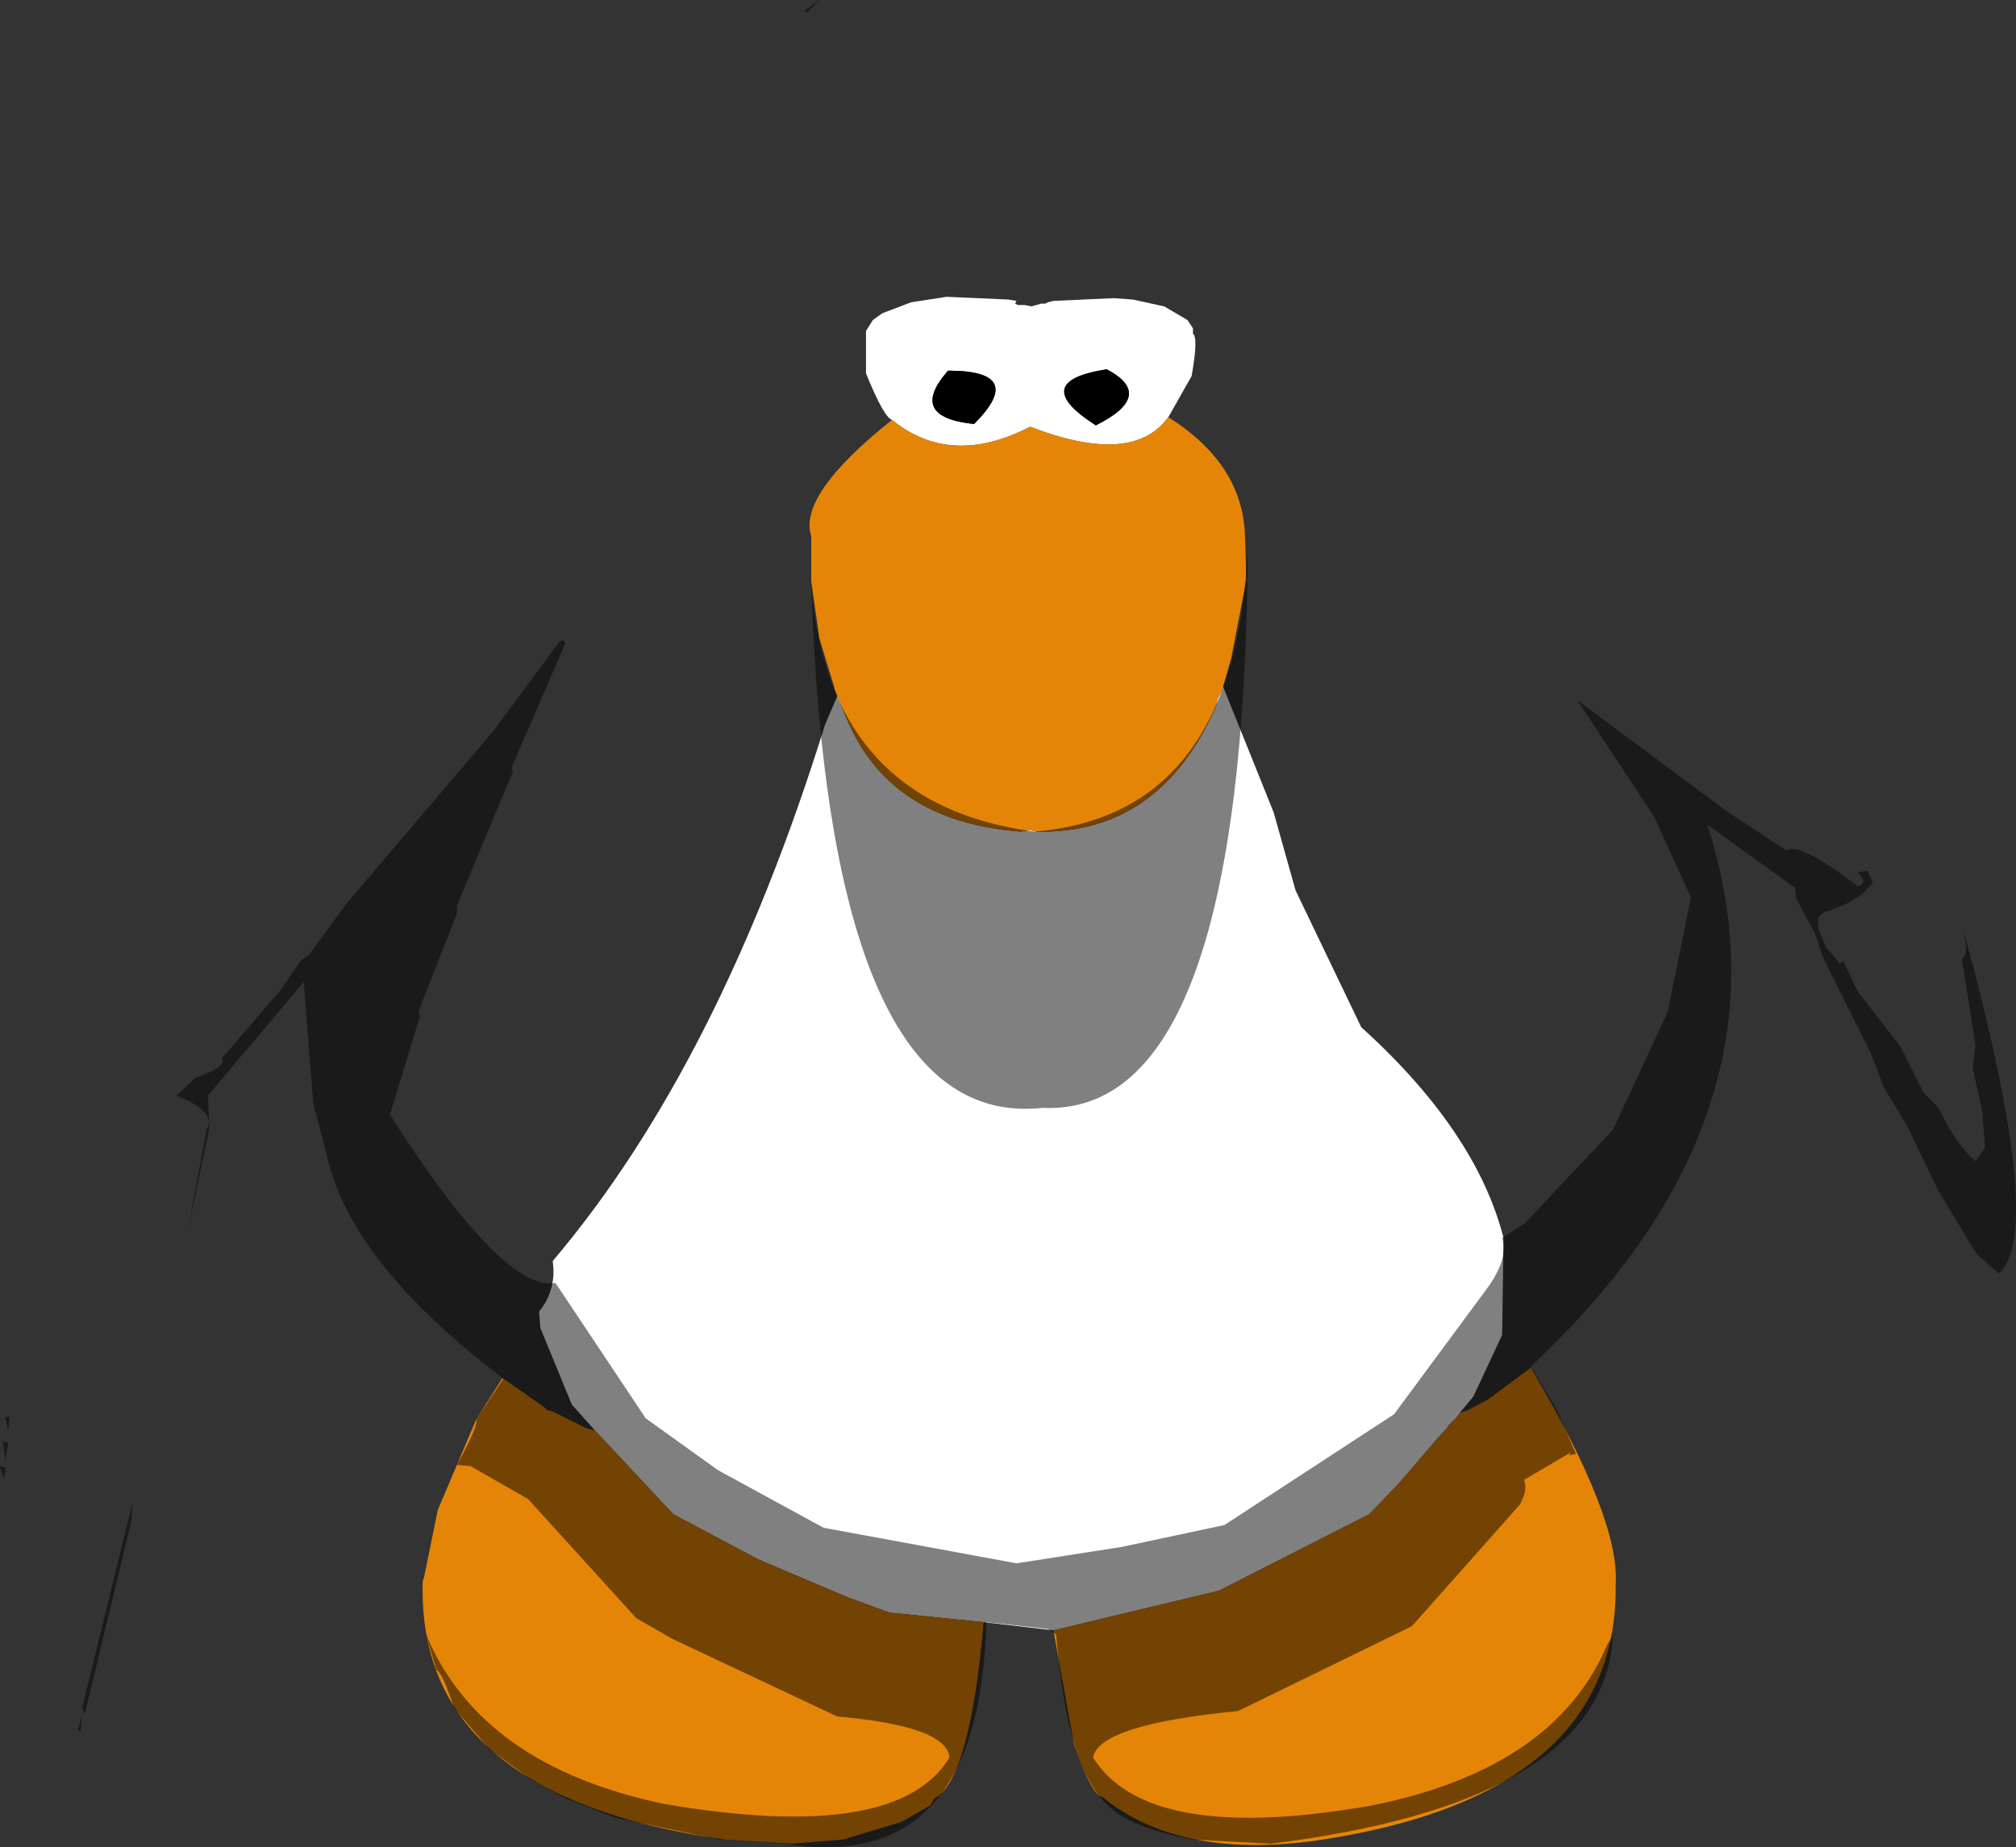 <?xml version="1.0" encoding="UTF-8" standalone="no"?>
<svg xmlns:ffdec="https://www.free-decompiler.com/flash" xmlns:xlink="http://www.w3.org/1999/xlink" ffdec:objectType="shape" height="337.65px" width="368.4px" xmlns="http://www.w3.org/2000/svg">
  <rect width="100%" height="100%" fill="#333333" stroke="none"/>
  <g transform="matrix(1.0, 0.0, 0.0, 1.0, 184.75, 135.5)">
    <path d="M-21.75 -58.75 Q-23.25 -59.25 -26.5 -67.25 L-26.5 -75.0 -25.25 -77.0 -23.5 -78.25 -18.25 -80.25 -11.75 -81.25 -0.5 -80.75 1.0 -80.5 0.75 -80.0 1.25 -79.75 2.5 -79.75 3.75 -79.5 5.5 -80.0 6.25 -80.0 6.75 -80.25 7.75 -80.5 18.75 -81.0 22.25 -80.75 28.0 -79.5 32.25 -77.0 33.25 -75.5 33.25 -74.5 Q34.25 -73.75 33.0 -66.75 L28.75 -59.25 Q22.25 -50.25 3.5 -57.5 -11.0 -50.0 -21.75 -58.75 M38.75 -10.0 L48.0 13.0 52.0 27.25 64.0 52.25 Q85.0 71.25 90.0 90.75 L89.75 108.5 84.5 119.75 82.0 122.75 81.5 123.5 80.0 125.0 79.5 125.75 78.5 126.75 71.0 135.5 65.5 141.25 38.0 155.25 7.75 162.5 -5.0 161.0 -22.25 159.25 -29.75 156.5 -46.25 149.5 -61.75 141.25 -76.0 126.0 -80.25 121.25 -86.0 107.25 -86.25 104.25 Q-83.0 100.25 -83.75 95.0 -53.25 59.0 -34.0 -3.0 L-31.75 -8.25 -31.5 -7.75 -29.75 -3.5 Q-21.75 14.75 1.75 16.5 L3.25 16.25 3.5 16.25 4.75 16.5 Q27.25 17.0 37.5 -6.5 L37.75 -7.75 38.5 -9.25 38.75 -10.0 M17.5 -68.0 Q3.0 -65.75 15.5 -57.75 26.5 -63.25 17.5 -68.0 M-11.5 -67.75 Q-19.0 -59.25 -6.75 -58.0 3.0 -67.75 -11.5 -67.75" fill="#ffffff" fill-rule="evenodd" stroke="none"/>
    <path d="M17.5 -68.0 Q26.5 -63.25 15.5 -57.75 3.0 -65.75 17.5 -68.0 M-11.5 -67.75 Q3.0 -67.75 -6.75 -58.0 -19.0 -59.25 -11.5 -67.75" fill="#000000" fill-rule="evenodd" stroke="none"/>
    <path d="M28.75 -59.25 Q42.25 -50.75 42.75 -37.75 L43.0 -29.5 40.25 -15.25 38.75 -10.0 38.5 -9.25 37.75 -7.75 37.5 -6.5 Q27.25 17.0 4.75 16.5 L3.5 16.25 3.25 16.25 1.75 16.5 Q-21.75 14.75 -29.75 -3.5 L-31.5 -7.75 -31.75 -8.25 -32.0 -9.0 -32.25 -9.5 -32.25 -9.75 -35.0 -18.75 -36.5 -29.25 -36.5 -37.5 Q-39.0 -45.0 -21.75 -58.75 -11.0 -50.0 3.5 -57.5 22.25 -50.25 28.75 -59.25 M82.0 122.75 L83.5 122.25 87.25 120.25 95.0 114.5 Q111.25 142.0 110.5 154.0 111.0 193.0 55.25 201.0 30.5 204.25 16.75 193.0 14.75 192.75 11.5 183.25 L7.75 162.5 38.0 155.25 65.5 141.25 71.0 135.5 78.5 126.75 79.5 125.75 80.0 125.0 81.5 123.5 82.0 122.75 M-5.0 161.0 Q-7.5 189.75 -14.0 193.25 L-14.75 194.5 -20.0 197.5 -30.75 200.75 -40.0 201.5 -52.25 200.75 Q-108.75 192.75 -107.5 153.5 L-107.25 152.75 -104.75 140.5 -97.75 124.0 -93.0 116.5 -92.75 116.5 -85.25 121.75 -84.75 122.25 -83.75 122.5 -77.75 125.5 -76.0 126.0 -61.75 141.25 -46.25 149.5 -29.75 156.5 -22.25 159.25 -5.0 161.0" fill="#e58508" fill-rule="evenodd" stroke="none"/>
    <path d="M-35.0 -135.5 L-37.25 -133.25 -37.75 -133.5 -35.0 -135.5 M-82.5 -18.25 L-81.75 -18.5 -81.5 -17.75 -91.25 4.75 -91.0 5.5 -101.25 30.0 -101.25 31.5 -108.25 49.25 -108.0 50.25 -113.5 68.25 Q-92.75 100.75 -83.25 99.0 L-66.75 123.75 -53.5 133.25 -34.25 143.75 1.0 150.25 20.25 147.25 39.0 143.25 70.0 123.0 87.0 100.0 Q91.0 94.5 89.75 90.75 L94.0 88.0 110.0 71.0 120.0 49.5 124.25 28.5 117.5 13.75 103.5 -7.5 130.75 12.75 141.75 20.0 Q144.0 18.25 154.75 26.5 156.75 26.0 154.75 24.0 L156.45 23.6 157.5 25.75 Q155.0 29.4 148.5 31.25 L147.5 32.25 147.5 34.25 149.0 37.75 151.0 40.0 151.5 40.75 152.0 40.0 154.75 45.75 162.5 55.75 166.75 64.25 169.5 67.0 Q172.5 73.5 176.25 76.75 L178.0 74.25 177.5 67.75 175.75 59.75 176.25 55.5 173.75 39.75 Q175.15 39.05 173.95 34.2 189.2 89.8 180.5 97.25 L176.5 93.75 169.5 82.25 163.75 70.25 159.5 63.25 157.25 57.25 148.25 39.25 147.0 35.25 143.5 28.75 143.25 26.75 127.25 15.25 Q144.25 68.25 95.0 114.25 L99.75 122.25 103.25 130.25 102.0 130.5 102.25 130.0 93.75 135.0 Q94.5 136.75 93.0 139.5 L73.25 161.75 41.5 177.25 Q16.0 179.75 15.0 185.75 25.0 201.75 66.0 194.5 99.5 187.75 109.0 165.0 L110.0 163.5 109.75 166.0 Q105.75 194.25 47.5 201.5 L33.25 200.75 Q21.75 198.5 18.0 194.75 10.25 188.25 8.25 163.25 L6.75 162.25 -4.5 161.0 Q-5.75 207.25 -41.25 201.5 L-53.25 200.75 -72.25 196.75 -81.25 193.25 -87.75 189.75 -95.25 184.25 -101.75 176.75 Q-104.0 170.0 -105.0 169.75 L-107.0 163.0 Q-97.0 187.25 -63.25 194.25 -20.75 201.5 -11.25 185.75 -11.75 180.0 -31.75 178.25 L-62.0 164.0 -68.5 160.25 -88.25 138.5 -98.75 132.5 -101.25 132.25 Q-97.25 125.0 -97.75 124.0 L-92.75 116.5 Q-120.75 95.25 -125.0 75.75 L-127.5 66.25 -129.25 44.0 -146.75 64.75 -146.5 70.75 -150.5 89.75 -147.0 71.0 Q-145.0 67.75 -152.5 64.75 L-149.0 61.5 Q-144.5 60.0 -144.0 58.5 L-144.25 58.0 -133.5 45.5 -129.75 40.0 -128.25 39.0 -121.5 29.75 -94.5 -2.0 -82.5 -18.25 M-160.75 142.5 L-169.25 177.75 -169.75 176.75 -160.5 139.0 -160.75 142.5 M-183.0 123.5 L-183.25 126.25 -183.75 123.5 -183.0 123.5 M-183.25 128.25 L-183.75 131.5 -184.25 128.0 -183.25 128.25 M-184.0 134.75 L-184.7 132.8 -184.75 132.5 -183.75 132.75 -184.0 134.75 M-170.0 181.0 L-170.5 180.75 -169.75 178.0 -170.0 181.0 M-36.5 -28.75 Q-33.5 11.5 4.25 16.5 41.25 13.5 43.25 -35.5 42.75 68.75 5.75 67.0 -33.25 71.25 -36.5 -28.75" fill="#000000" fill-opacity="0.498" fill-rule="evenodd" stroke="none"/>
  </g>
</svg>
